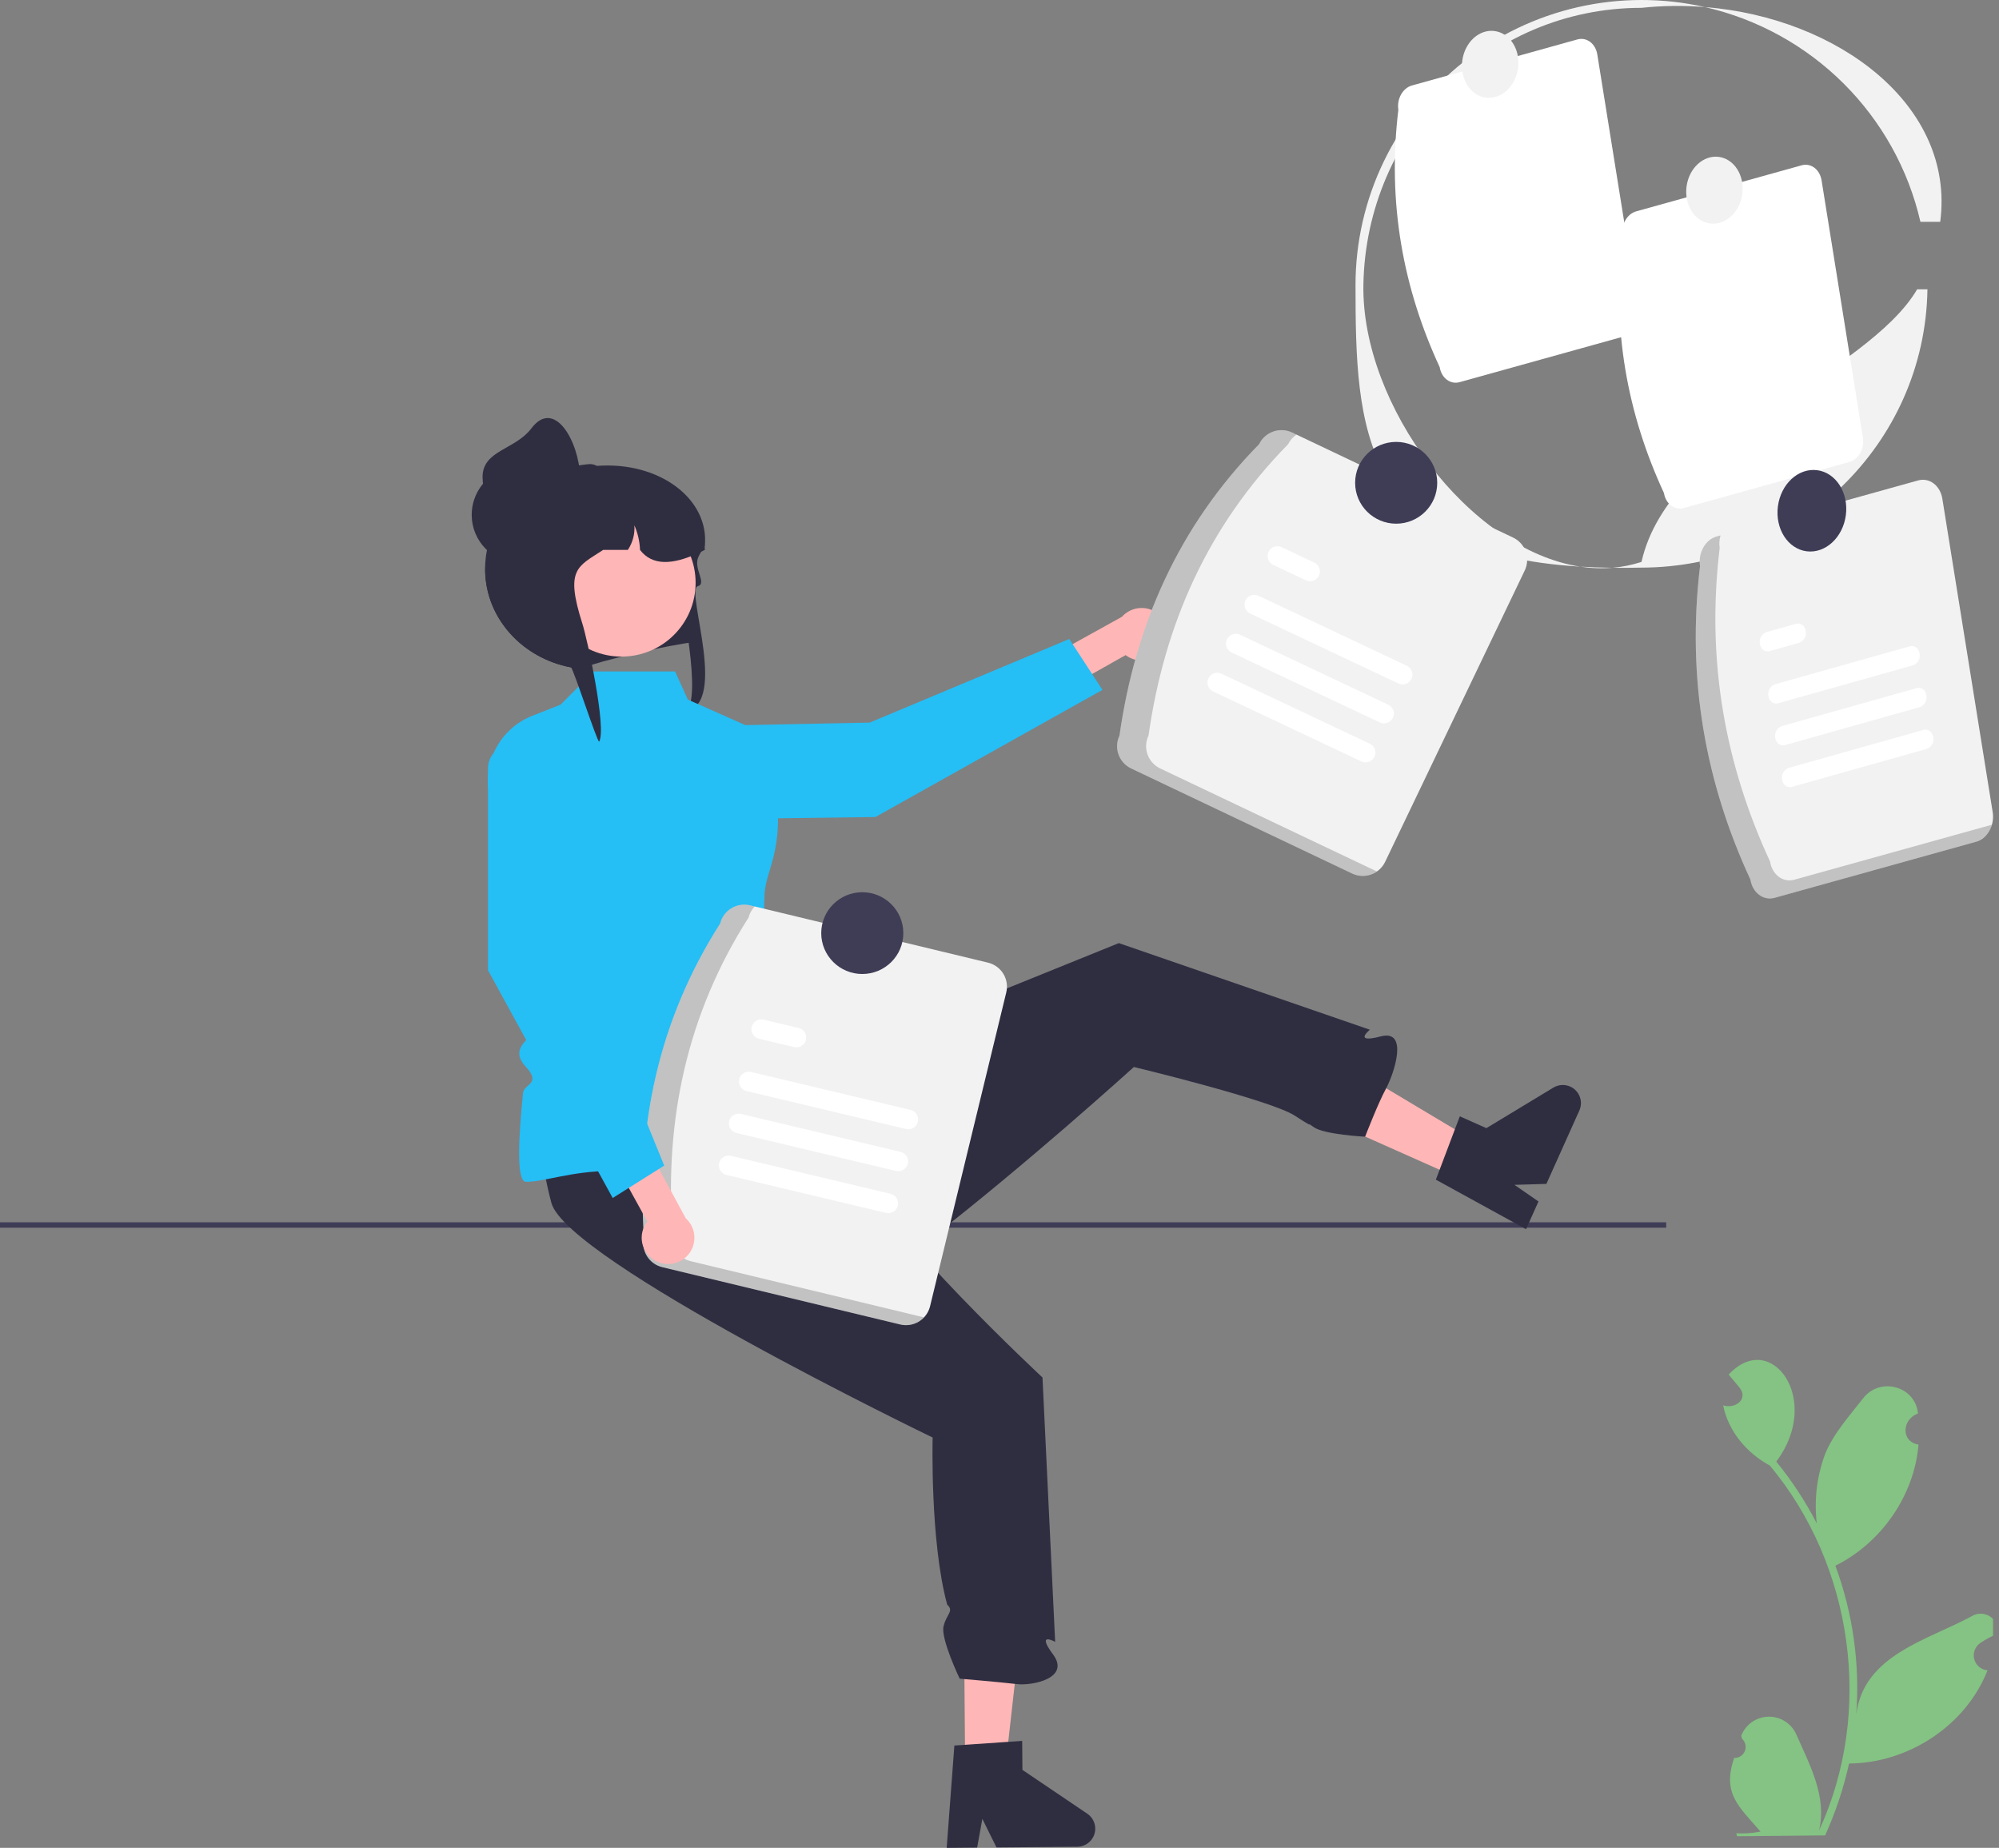 <svg width="185" height="171" viewBox="0 0 185 171" fill="none" xmlns="http://www.w3.org/2000/svg">
<rect x="0" y="0" width="185" height="171" fill="#808080" stroke="none"/>
<g clip-path="url(#clip0_32_220)">
<path d="M177.728 20.527H179.56C180.963 9.797 170.166 1.649 157.783 0.654C162.646 1.765 167.097 4.219 170.625 7.734C174.152 11.249 176.614 15.683 177.728 20.527Z" fill="#F2F2F2"/>
<path d="M149.225 52.541C148.189 52.529 147.195 52.494 146.246 52.437C147.231 52.588 148.231 52.623 149.225 52.541Z" fill="#F2F2F2"/>
<path d="M126.177 26.362C126.416 12.228 137.723 0.725 151.916 0.725C153.865 0.519 155.829 0.495 157.783 0.654C153.907 -0.222 149.884 -0.218 146.01 0.666C142.137 1.55 138.513 3.292 135.407 5.761C132.301 8.23 129.793 11.364 128.069 14.93C126.345 18.497 125.45 22.404 125.448 26.362C125.448 39.764 125.93 51.197 146.246 52.437C135.953 50.88 125.989 37.46 126.177 26.362Z" fill="#F2F2F2"/>
<path d="M177.425 26.774C172.773 34.702 154.48 40.516 151.916 51.998C151.043 52.283 150.14 52.466 149.225 52.541C150.068 52.552 150.938 52.548 151.841 52.528C166.297 52.528 178.154 41.117 178.378 26.774L177.425 26.774Z" fill="#F2F2F2"/>
<path d="M153.993 45.626C150.61 38.316 149.129 30.439 150.166 21.808C150.006 20.804 150.568 19.798 151.422 19.559L166.738 15.297C167.593 15.06 168.416 15.681 168.579 16.684L172.405 40.502C172.566 41.506 172.004 42.513 171.149 42.751L155.833 47.013C154.979 47.25 154.155 46.629 153.993 45.626Z" fill="white"/>
<path d="M161.247 17.932C161.468 16.23 160.491 14.702 159.065 14.518C157.638 14.335 156.303 15.565 156.083 17.267C155.862 18.969 156.839 20.497 158.265 20.681C159.691 20.864 161.026 19.634 161.247 17.932Z" fill="#F2F2F2"/>
<path d="M133.239 33.978C129.856 26.669 128.375 18.791 129.412 10.16C129.252 9.156 129.814 8.15 130.668 7.911L145.984 3.649C146.839 3.413 147.662 4.033 147.824 5.037L151.651 28.855C151.812 29.859 151.25 30.865 150.395 31.104L135.079 35.366C134.224 35.602 133.401 34.982 133.239 33.978Z" fill="white"/>
<path d="M140.493 6.284C140.714 4.582 139.737 3.054 138.31 2.871C136.884 2.687 135.549 3.918 135.328 5.62C135.108 7.321 136.085 8.85 137.511 9.033C138.937 9.217 140.272 7.986 140.493 6.284Z" fill="#F2F2F2"/>
<path d="M154.202 113.112H0V113.612H154.202V113.112Z" fill="#3F3D56"/>
<path d="M62.724 54.137C62.542 53.503 65.085 59.315 64.48 59.385C61.725 59.699 55.619 61.119 53.7 61.883C53.613 61.873 53.527 61.864 53.443 61.851C53.237 61.828 53.036 61.796 52.838 61.759C48.369 60.916 44.988 57.26 44.897 52.847C44.892 52.785 44.892 52.72 44.892 52.657C44.891 52.353 44.907 52.048 44.94 51.745C44.982 51.332 45.054 50.922 45.156 50.518L45.146 50.516C43.367 48.852 44.116 45.765 46.384 44.463C47.369 43.899 48.462 43.546 49.592 43.426C49.898 43.393 50.206 43.376 50.515 43.376H53.41C54.009 43.248 54.616 43.16 55.227 43.114H55.233C61.061 42.672 65.657 46.21 65.228 50.516C65.225 50.521 65.22 50.526 65.217 50.531C65.093 50.716 64.984 50.891 64.887 51.058C64.793 51.215 64.714 51.365 64.645 51.508C64.114 52.607 65.48 53.991 64.574 54.249C63.37 54.593 67.742 65.882 62.975 65.882C65.293 66.538 63.226 55.886 62.724 54.137Z" fill="#2F2E41"/>
<path d="M89.32 163.256L93.08 163.225L94.744 148.446L89.196 148.493L89.32 163.256Z" fill="#FFB6B6"/>
<path d="M101.362 169.21C101.365 169.654 101.192 170.081 100.879 170.398C100.567 170.714 100.141 170.895 99.695 170.899L92.221 170.961L90.913 168.319L90.432 170.975L87.612 171L88.324 161.53L89.306 161.465L93.308 161.19L94.599 161.104L94.621 163.784L100.625 167.84C100.85 167.992 101.035 168.196 101.163 168.435C101.291 168.673 101.359 168.94 101.362 169.21Z" fill="#2F2E41"/>
<path d="M94.086 155.844C92.591 155.664 88.817 155.345 88.817 155.345C88.817 155.345 87.036 151.641 87.324 150.489C87.608 149.332 88.315 149.097 87.658 148.492C86.057 142.6 86.313 133.029 86.313 133.029C86.313 133.029 77.697 128.873 68.974 124.063C60.446 119.357 51.815 114.027 51.035 111.34C50.52 109.419 50.174 107.457 50.001 105.475C49.87 104.176 49.79 102.901 49.74 101.759C49.622 99.145 49.67 97.214 49.67 97.214L60.541 97.034L67.742 96.869H68.495V98.118L70.386 101.322C70.386 101.322 73.655 105.108 73.272 105.46C72.807 105.888 72.948 106.267 74.596 106.577C75.065 106.659 75.543 106.679 76.016 106.635C78.678 106.432 79.792 107.949 79.858 108.282C80.304 110.628 84.783 115.726 88.978 120.077H88.98C92.851 124.095 96.479 127.474 96.479 127.474L96.685 131.784L97.651 151.938C97.651 151.938 95.84 150.929 97.458 153.105C99.076 155.285 95.581 156.022 94.086 155.844Z" fill="#2F2E41"/>
<path d="M134.872 108.981L136.406 105.563L123.605 97.909L121.34 102.954L134.872 108.981Z" fill="#FFB6B6"/>
<path d="M145.316 100.551C145.722 100.733 146.04 101.067 146.199 101.482C146.358 101.897 146.346 102.357 146.165 102.763L143.113 109.558L140.157 109.645L142.381 111.184L141.231 113.749L132.881 109.166L133.23 108.25L134.643 104.511L135.102 103.305L137.558 104.399L143.758 100.648C143.991 100.508 144.254 100.425 144.525 100.408C144.796 100.392 145.068 100.44 145.316 100.551Z" fill="#2F2E41"/>
<path d="M128.287 100.707C128.278 100.727 128.267 100.745 128.259 100.761C127.559 102.039 126.411 104.998 126.34 105.18C126.338 105.184 126.337 105.187 126.336 105.191C126.336 105.191 122.549 104.997 121.581 104.305C120.611 103.608 122.079 104.71 119.843 103.252C118.686 102.495 114.726 101.312 111.178 100.346C107.878 99.447 104.937 98.74 104.937 98.74C104.937 98.74 102.337 101.096 98.571 104.353L98.569 104.355C95.071 107.373 90.563 111.168 86.194 114.566C76.841 117.306 66.97 119.68 64.502 118.347C62.767 117.362 61.122 116.229 59.585 114.959L62.126 108.325L68.847 101.315L75.921 98.452L78.688 97.332L82.563 95.765L103.543 87.275L126.777 95.291C126.777 95.291 125.158 96.593 127.792 95.906C130.39 95.23 129.017 99.337 128.287 100.707Z" fill="#2F2E41"/>
<path d="M54.946 62.133H62.473L63.658 64.739L68.699 66.976C69.354 67.267 69.932 67.708 70.385 68.263C70.838 68.817 71.154 69.47 71.307 70.168C73.122 78.433 70.826 80.15 70.753 82.875C70.502 92.121 69.209 93.96 69.353 96.243C69.397 96.926 69.815 99.627 71.162 99.372C72.509 99.118 71.783 100.186 72.102 100.601C72.377 100.96 73.825 100.484 72.916 101.675C72.007 102.866 75.894 106.115 73.512 106.115C68.996 106.115 59.964 108.364 56.452 108.364C52.939 108.364 50.225 109.401 48.674 109.364C47.729 109.341 48.024 104.951 48.402 101.149C48.487 100.288 50.147 100.311 48.658 98.715C47.168 97.119 48.922 96.289 48.925 95.869C48.928 95.423 49.769 94.299 48.72 92.46C47.67 90.622 48.638 91.382 48.592 90.805C48.241 86.356 47.737 80.682 47.737 80.682L45.519 74.463C44.951 72.873 45.026 71.126 45.728 69.59C46.429 68.054 47.702 66.85 49.278 66.23L51.88 65.208L54.946 62.133Z" fill="#25BEF5"/>
<path d="M107.809 59.839C107.641 60.15 107.408 60.421 107.126 60.633C106.843 60.846 106.517 60.994 106.171 61.069C105.825 61.143 105.467 61.142 105.121 61.065C104.776 60.988 104.451 60.838 104.17 60.624L93.567 66.603L91.185 64.088L103.831 57.078C104.228 56.634 104.775 56.349 105.369 56.279C105.962 56.209 106.561 56.359 107.051 56.699C107.541 57.039 107.889 57.547 108.029 58.126C108.168 58.705 108.09 59.314 107.809 59.839Z" fill="#FFB6B6"/>
<path d="M60.068 73.952L59.906 75.878L81.015 75.608L102.027 63.842L98.955 59.133L80.487 66.867L67.361 67.132C65.514 67.17 63.746 67.887 62.399 69.147C61.052 70.406 60.222 72.118 60.068 73.952Z" fill="#25BEF5"/>
<path d="M57.52 60.761C61.306 60.761 64.376 57.704 64.376 53.933C64.376 50.162 61.306 47.105 57.52 47.105C53.735 47.105 50.666 50.162 50.666 53.933C50.666 57.704 53.735 60.761 57.52 60.761Z" fill="#FFB6B6"/>
<path d="M65.228 50.888C65.113 50.948 65.001 51.003 64.887 51.058C64.767 51.115 64.648 51.173 64.528 51.225C62.233 52.263 60.365 52.377 59.231 50.888C59.201 50.104 59.024 49.333 58.71 48.614C58.765 49.418 58.553 50.217 58.105 50.888H55.822C53.471 52.442 52.264 52.605 53.895 57.708C54.35 59.13 56.16 67.404 55.448 68.631C55.242 68.608 53.036 61.796 52.838 61.759C48.369 60.916 44.988 57.26 44.897 52.847C44.902 52.622 44.917 52.398 44.94 52.178C45.234 51.737 45.558 51.316 45.908 50.918C45.907 49.738 46.179 48.574 46.704 47.517C47.368 46.177 48.404 45.055 49.688 44.283C50.454 43.914 51.252 43.615 52.073 43.391C52.093 43.386 52.111 43.381 52.131 43.376C52.383 43.309 52.64 43.246 52.896 43.194C53.427 43.082 53.963 43.001 54.503 42.951C54.541 42.949 54.579 42.946 54.615 42.946C54.83 42.947 55.042 43.005 55.227 43.114C55.23 43.114 55.23 43.116 55.233 43.116C55.365 43.194 55.481 43.296 55.573 43.419C55.736 43.625 55.823 43.879 55.822 44.141H58.364C58.458 44.141 58.552 44.143 58.646 44.148C60.343 44.206 61.957 44.892 63.172 46.073C64.387 47.253 65.117 48.843 65.217 50.531C65.225 50.651 65.228 50.768 65.228 50.888Z" fill="#2F2E41"/>
<path d="M48.172 52.138C50.666 52.138 52.688 50.124 52.688 47.639C52.688 45.155 50.666 43.141 48.172 43.141C45.678 43.141 43.656 45.155 43.656 47.639C43.656 50.124 45.678 52.138 48.172 52.138Z" fill="#2F2E41"/>
<path d="M53.692 44.141C53.778 46.624 51.67 48.639 49.175 48.639C47.978 48.639 46.829 48.165 45.982 47.322C45.135 46.478 44.659 45.334 44.659 44.141C44.659 41.657 47.68 41.631 49.175 39.643C51.291 36.83 53.575 40.793 53.692 44.141Z" fill="#2F2E41"/>
<path d="M59.596 114.507C58.895 104.143 60.948 94.394 66.649 85.46C66.793 84.872 67.164 84.365 67.683 84.05C68.201 83.735 68.824 83.638 69.414 83.779L91.439 89.084C92.029 89.227 92.538 89.597 92.854 90.114C93.171 90.63 93.269 91.25 93.126 91.838L86.073 120.885C85.93 121.472 85.558 121.979 85.04 122.295C84.522 122.61 83.899 122.707 83.309 122.566L61.284 117.261C60.694 117.118 60.185 116.748 59.869 116.231C59.552 115.715 59.454 115.095 59.596 114.507Z" fill="#F2F2F2"/>
<path opacity="0.2" d="M63.913 116.708C63.322 116.565 62.813 116.195 62.497 115.679C62.18 115.162 62.083 114.542 62.225 113.954C61.523 103.59 63.576 93.841 69.278 84.907C69.374 84.522 69.57 84.169 69.847 83.883L69.414 83.779C68.824 83.637 68.201 83.735 67.683 84.05C67.164 84.365 66.793 84.872 66.649 85.46C60.948 94.394 58.895 104.143 59.596 114.507C59.454 115.095 59.552 115.715 59.869 116.231C60.185 116.747 60.694 117.118 61.284 117.26L83.309 122.566C83.7 122.659 84.109 122.647 84.495 122.531C84.88 122.416 85.228 122.201 85.504 121.909L63.913 116.708Z" fill="black"/>
<path d="M83.854 104.48L69.085 100.966C68.85 100.91 68.647 100.763 68.521 100.558C68.394 100.353 68.355 100.106 68.411 99.873C68.467 99.639 68.614 99.436 68.82 99.31C69.026 99.184 69.273 99.145 69.508 99.201L84.277 102.715C84.511 102.772 84.714 102.918 84.839 103.123C84.965 103.328 85.004 103.574 84.948 103.808C84.892 104.041 84.746 104.243 84.54 104.369C84.335 104.495 84.088 104.535 83.854 104.48Z" fill="white"/>
<path d="M73.495 96.899L70.246 96.125C70.011 96.07 69.808 95.924 69.681 95.719C69.554 95.515 69.514 95.268 69.569 95.034C69.624 94.8 69.771 94.598 69.976 94.471C70.181 94.344 70.429 94.304 70.664 94.359L70.669 94.36L73.918 95.133C74.153 95.19 74.355 95.337 74.481 95.542C74.606 95.746 74.646 95.993 74.59 96.226C74.534 96.46 74.387 96.662 74.182 96.788C73.977 96.914 73.73 96.954 73.495 96.899Z" fill="white"/>
<path d="M81.992 112.24L67.223 108.726C66.989 108.67 66.787 108.523 66.661 108.318C66.535 108.113 66.496 107.867 66.552 107.633C66.608 107.4 66.754 107.198 66.96 107.072C67.165 106.946 67.412 106.906 67.647 106.961L82.416 110.475C82.532 110.502 82.642 110.552 82.74 110.622C82.837 110.691 82.919 110.779 82.983 110.881C83.046 110.982 83.088 111.095 83.107 111.213C83.126 111.33 83.122 111.451 83.095 111.567C83.067 111.683 83.017 111.793 82.947 111.889C82.877 111.986 82.789 112.068 82.687 112.131C82.585 112.194 82.472 112.236 82.353 112.255C82.235 112.274 82.114 112.269 81.998 112.242L81.992 112.24Z" fill="white"/>
<path d="M82.923 108.36L68.154 104.846C67.919 104.79 67.716 104.644 67.589 104.439C67.462 104.234 67.422 103.987 67.478 103.753C67.534 103.519 67.681 103.317 67.887 103.19C68.093 103.064 68.34 103.024 68.575 103.08L68.577 103.081L83.346 106.595C83.581 106.652 83.783 106.798 83.909 107.003C84.035 107.208 84.074 107.454 84.018 107.688C83.962 107.922 83.815 108.123 83.61 108.25C83.405 108.376 83.158 108.415 82.923 108.36Z" fill="white"/>
<path d="M79.801 90.134C81.899 90.134 83.6 88.44 83.6 86.35C83.6 84.26 81.899 82.566 79.801 82.566C77.703 82.566 76.002 84.26 76.002 86.35C76.002 88.44 77.703 90.134 79.801 90.134Z" fill="#3F3D56"/>
<path d="M60.647 116.673C60.337 116.502 60.068 116.267 59.858 115.982C59.649 115.698 59.504 115.372 59.433 115.026C59.363 114.681 59.369 114.324 59.45 113.981C59.532 113.638 59.687 113.316 59.906 113.039L54.04 102.402L56.595 100.062L63.469 112.747C63.911 113.148 64.189 113.696 64.252 114.288C64.314 114.88 64.157 115.475 63.809 115.959C63.461 116.443 62.947 116.783 62.364 116.914C61.781 117.046 61.17 116.96 60.647 116.673Z" fill="#FFB6B6"/>
<path d="M53.795 69.589L47.486 68.983C47.191 68.954 46.895 68.988 46.614 69.081C46.333 69.173 46.075 69.323 45.856 69.522C45.637 69.72 45.462 69.961 45.343 70.23C45.223 70.5 45.161 70.791 45.161 71.085V89.786L56.702 110.863L61.469 107.864L53.943 89.372L53.795 69.589Z" fill="#25BEF5"/>
<path d="M103.604 68.072C105.067 57.787 109.097 48.67 116.528 41.102C116.79 40.556 117.259 40.137 117.831 39.935C118.404 39.733 119.033 39.766 119.582 40.026L140.031 49.747C140.579 50.008 141 50.475 141.203 51.045C141.405 51.616 141.372 52.243 141.111 52.789L128.188 79.758C127.925 80.304 127.457 80.724 126.884 80.925C126.312 81.127 125.682 81.094 125.134 80.835L104.684 71.113C104.137 70.852 103.715 70.385 103.513 69.815C103.31 69.245 103.343 68.618 103.604 68.072Z" fill="#F2F2F2"/>
<path opacity="0.2" d="M107.371 71.113C106.823 70.852 106.401 70.385 106.199 69.815C105.996 69.244 106.029 68.618 106.29 68.071C107.753 57.786 111.783 48.67 119.214 41.102C119.388 40.744 119.653 40.439 119.984 40.217L119.582 40.026C119.033 39.766 118.404 39.733 117.831 39.935C117.259 40.136 116.79 40.556 116.528 41.102C109.097 48.67 105.067 57.786 103.604 68.071C103.343 68.618 103.31 69.245 103.513 69.815C103.715 70.385 104.137 70.852 104.684 71.113L125.134 80.835C125.498 81.006 125.9 81.079 126.302 81.045C126.703 81.011 127.088 80.873 127.418 80.643L107.371 71.113Z" fill="black"/>
<path d="M129.417 63.251L115.695 56.774C115.477 56.671 115.309 56.486 115.228 56.259C115.146 56.032 115.159 55.783 115.262 55.566C115.366 55.348 115.552 55.18 115.779 55.099C116.007 55.019 116.257 55.031 116.476 55.134L130.198 61.611C130.415 61.714 130.582 61.9 130.663 62.126C130.744 62.352 130.731 62.601 130.628 62.818C130.524 63.035 130.339 63.202 130.112 63.283C129.885 63.365 129.635 63.353 129.417 63.251Z" fill="white"/>
<path d="M120.854 53.702L117.835 52.277C117.727 52.227 117.629 52.155 117.549 52.067C117.468 51.979 117.406 51.876 117.365 51.764C117.324 51.651 117.306 51.532 117.312 51.413C117.317 51.294 117.346 51.177 117.397 51.069C117.448 50.962 117.52 50.865 117.609 50.784C117.697 50.704 117.801 50.642 117.913 50.602C118.026 50.561 118.146 50.543 118.265 50.549C118.385 50.555 118.502 50.584 118.61 50.635L118.615 50.637L121.634 52.062C121.852 52.165 122.019 52.351 122.1 52.577C122.181 52.803 122.168 53.052 122.065 53.269C121.962 53.486 121.776 53.654 121.549 53.735C121.322 53.816 121.072 53.804 120.854 53.702Z" fill="white"/>
<path d="M125.987 70.461L112.265 63.984C112.047 63.881 111.88 63.696 111.799 63.469C111.718 63.243 111.731 62.994 111.834 62.777C111.938 62.56 112.123 62.392 112.35 62.311C112.577 62.23 112.827 62.242 113.045 62.344L126.767 68.821C126.875 68.872 126.973 68.943 127.053 69.031C127.134 69.119 127.196 69.222 127.237 69.335C127.277 69.447 127.295 69.566 127.29 69.685C127.284 69.804 127.255 69.92 127.204 70.028C127.153 70.136 127.082 70.233 126.993 70.313C126.905 70.393 126.801 70.456 126.689 70.496C126.576 70.536 126.457 70.554 126.337 70.549C126.218 70.543 126.1 70.514 125.992 70.463L125.987 70.461Z" fill="white"/>
<path d="M127.702 66.856L113.98 60.379C113.762 60.276 113.593 60.091 113.512 59.865C113.43 59.638 113.443 59.389 113.546 59.171C113.649 58.953 113.835 58.786 114.062 58.704C114.29 58.623 114.54 58.635 114.759 58.738L114.761 58.739L128.482 65.216C128.7 65.319 128.867 65.505 128.948 65.731C129.029 65.957 129.016 66.206 128.913 66.423C128.81 66.64 128.624 66.808 128.397 66.889C128.17 66.97 127.92 66.958 127.702 66.856Z" fill="white"/>
<path d="M129.211 48.462C131.309 48.462 133.01 46.768 133.01 44.678C133.01 42.588 131.309 40.894 129.211 40.894C127.113 40.894 125.412 42.588 125.412 44.678C125.412 46.768 127.113 48.462 129.211 48.462Z" fill="#3F3D56"/>
<path d="M161.993 81.395C157.873 72.493 156.069 62.899 157.332 52.389C157.137 51.166 157.822 49.941 158.862 49.65L177.515 44.459C178.556 44.171 179.558 44.927 179.756 46.149L184.416 75.156C184.611 76.378 183.927 77.603 182.887 77.894L164.234 83.085C163.193 83.373 162.191 82.617 161.993 81.395Z" fill="#F2F2F2"/>
<path opacity="0.2" d="M166.05 81.411C165.009 81.699 164.006 80.943 163.809 79.721C159.689 70.819 157.884 61.225 159.148 50.715C159.088 50.325 159.116 49.926 159.229 49.547L158.862 49.65C157.821 49.941 157.137 51.166 157.332 52.389C156.069 62.899 157.873 72.493 161.993 81.395C162.19 82.617 163.193 83.373 164.234 83.085L182.886 77.894C183.242 77.776 183.561 77.569 183.814 77.294C184.067 77.02 184.247 76.685 184.335 76.323L166.05 81.411Z" fill="black"/>
<path d="M177.048 61.565L164.555 65.083C164.141 65.199 163.741 64.899 163.662 64.413C163.617 64.189 163.654 63.957 163.764 63.758C163.875 63.558 164.054 63.404 164.268 63.323L176.76 59.804C177.175 59.689 177.574 59.99 177.652 60.477C177.696 60.7 177.66 60.931 177.549 61.13C177.439 61.33 177.261 61.483 177.048 61.565Z" fill="white"/>
<path d="M166.516 59.482L163.767 60.256C163.354 60.374 162.953 60.076 162.872 59.59C162.827 59.367 162.862 59.134 162.972 58.934C163.083 58.733 163.261 58.579 163.475 58.497L163.48 58.496L166.228 57.721C166.643 57.606 167.042 57.908 167.12 58.394C167.164 58.617 167.128 58.849 167.017 59.048C166.907 59.247 166.729 59.401 166.516 59.482Z" fill="white"/>
<path d="M178.31 69.304L165.817 72.823C165.403 72.938 165.004 72.637 164.926 72.15C164.882 71.927 164.918 71.695 165.029 71.496C165.139 71.297 165.317 71.143 165.53 71.062L178.023 67.543C178.437 67.425 178.837 67.723 178.918 68.209C178.964 68.433 178.928 68.666 178.818 68.866C178.707 69.066 178.529 69.221 178.315 69.302L178.31 69.304Z" fill="white"/>
<path d="M177.679 65.434L165.186 68.953C164.772 69.07 164.372 68.771 164.292 68.285C164.247 68.061 164.283 67.829 164.393 67.629C164.504 67.429 164.683 67.274 164.897 67.193L164.899 67.192L177.392 63.674C177.806 63.559 178.205 63.86 178.283 64.346C178.327 64.569 178.291 64.801 178.18 65C178.07 65.199 177.892 65.353 177.679 65.434Z" fill="white"/>
<path d="M170.827 47.668C171.096 45.596 169.906 43.734 168.169 43.511C166.432 43.287 164.806 44.786 164.538 46.859C164.269 48.931 165.459 50.792 167.196 51.016C168.932 51.239 170.558 49.741 170.827 47.668Z" fill="#3F3D56"/>
<path d="M160.49 162.682C160.701 162.689 160.908 162.632 161.085 162.519C161.261 162.405 161.399 162.24 161.478 162.046C161.557 161.851 161.575 161.638 161.528 161.433C161.481 161.229 161.373 161.044 161.217 160.903C161.19 160.801 161.171 160.728 161.144 160.626C161.34 160.115 161.685 159.674 162.134 159.36C162.583 159.046 163.117 158.872 163.665 158.862C164.214 158.851 164.753 159.005 165.214 159.302C165.675 159.599 166.036 160.026 166.252 160.529C167.495 163.352 169.096 166.272 168.343 169.402C173.407 158.44 171.52 144.882 163.793 135.622C161.671 134.484 159.94 132.441 159.472 130.055C160.52 130.398 161.815 129.539 161.019 128.45C160.674 128.034 160.326 127.622 159.982 127.206C163.91 122.957 168.702 129.531 164.388 135.256C165.834 137.028 167.091 138.945 168.136 140.977C167.879 138.811 168.141 136.615 168.901 134.57C169.673 132.664 171.138 131.05 172.427 129.396C173.993 127.381 177.266 128.273 177.503 130.809C176.044 131.302 175.874 133.41 177.551 133.683C177.158 138.409 174.103 142.779 169.858 144.89C171.475 149.278 172.135 153.959 171.793 158.622C172.494 153.17 178.347 151.793 182.426 149.59C182.685 149.421 182.988 149.331 183.298 149.33C183.608 149.33 183.912 149.419 184.171 149.588C184.431 149.756 184.636 149.996 184.761 150.279C184.887 150.561 184.927 150.874 184.877 151.179C184.313 151.414 183.774 151.703 183.268 152.044C183.031 152.206 182.85 152.438 182.75 152.706C182.65 152.975 182.635 153.268 182.709 153.545C182.783 153.822 182.94 154.069 183.161 154.254C183.381 154.438 183.653 154.55 183.94 154.574C181.922 159.689 176.612 163.162 171.124 163.195C170.619 165.483 169.876 167.712 168.908 169.848L160.764 169.925C160.734 169.835 160.707 169.742 160.679 169.652C161.434 169.692 162.19 169.64 162.932 169.497C160.915 167.163 159.361 165.977 160.49 162.682Z" fill="#84C383"/>
</g>
<defs>
<clipPath id="clip0_32_220">
<rect width="184.449" height="171" fill="white"/>
</clipPath>
</defs>
</svg>
